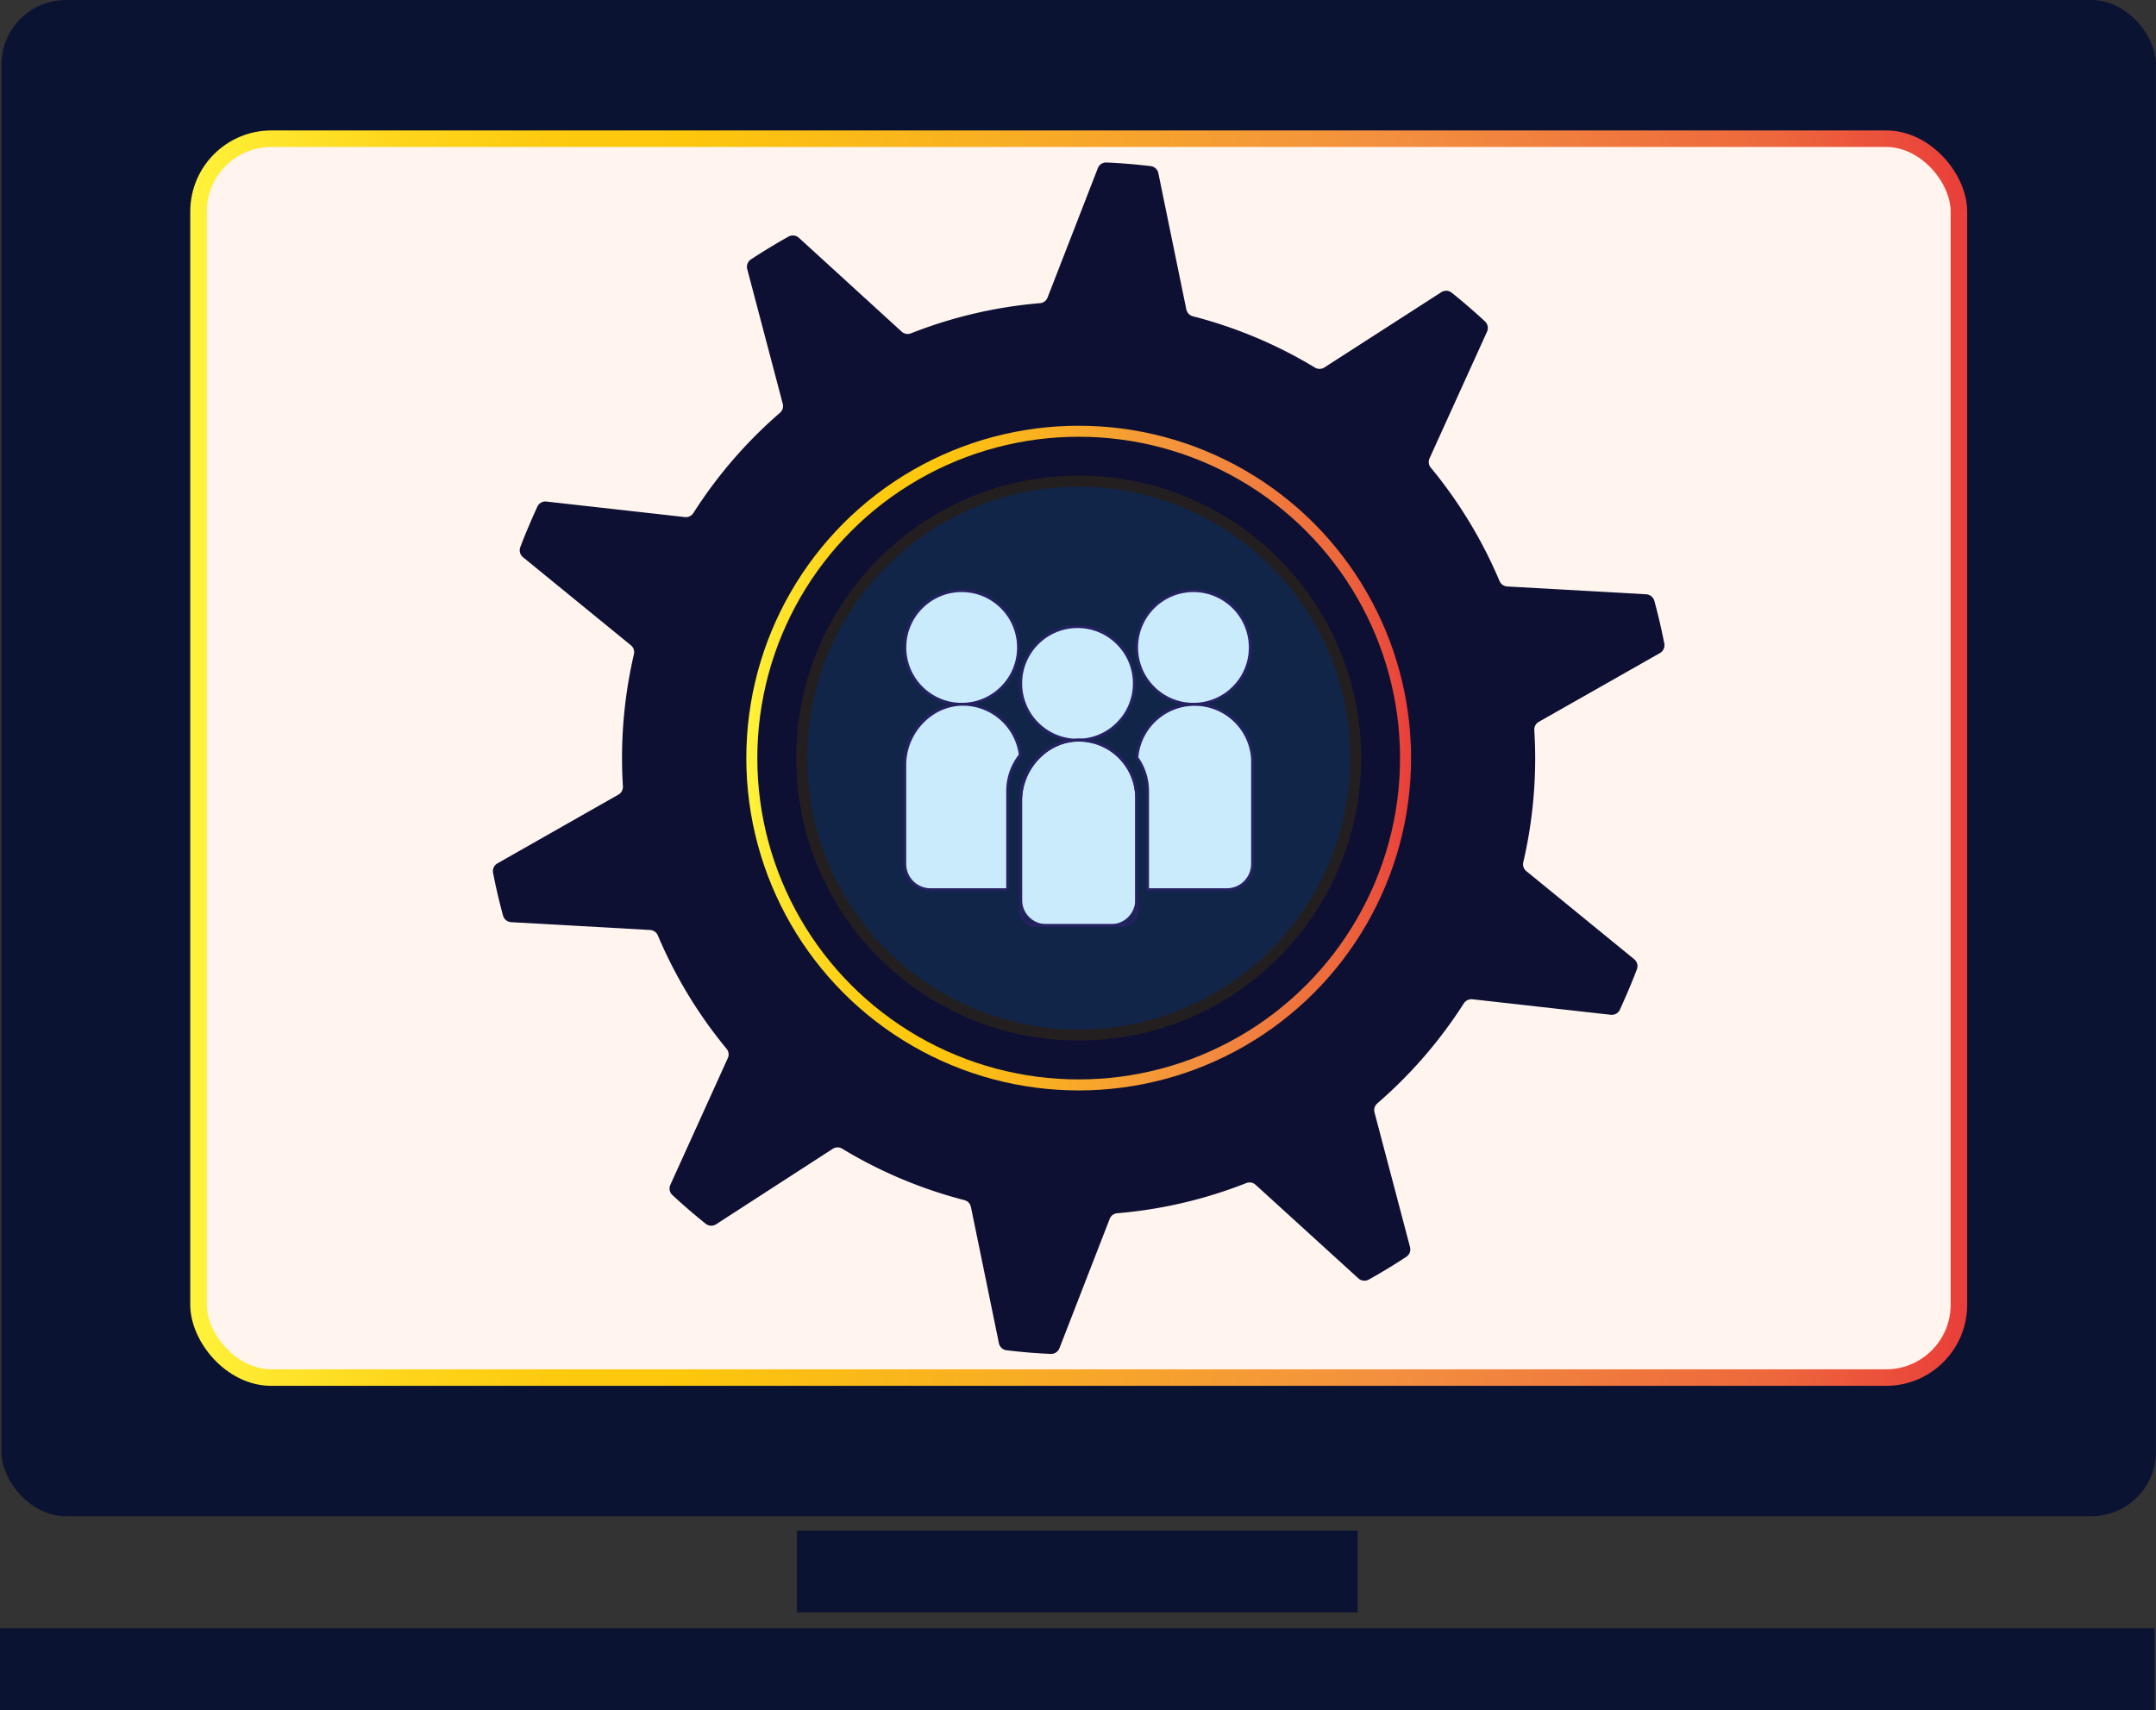 <svg id="HRMIS3" xmlns="http://www.w3.org/2000/svg" xmlns:xlink="http://www.w3.org/1999/xlink" viewBox="0 0 391.53 310.58"><rect x="0" y="0" width="391.53" height="310.58" fill="#333333" stroke="none"/><defs><style>.cls-1{fill:#0b1333;}.cls-2{fill:#fff4ee;stroke-width:3px;stroke:url(#Orange_Yellow);}.cls-2,.cls-4,.cls-5,.cls-6,.cls-7{stroke-miterlimit:10;}.cls-3{fill:#0e1033;}.cls-4{fill:#112549;stroke:#231f20;}.cls-4,.cls-5{stroke-width:2px;}.cls-5,.cls-7{fill:none;}.cls-5{stroke:url(#Orange_Yellow-2);}.cls-6{fill:#caebfc;}.cls-6,.cls-7{stroke:#262262;stroke-width:0.5px;}</style><linearGradient id="Orange_Yellow" x1="34.55" y1="137.68" x2="357.24" y2="137.68" gradientUnits="userSpaceOnUse"><stop offset="0" stop-color="#fff33b"/><stop offset="0.04" stop-color="#fee72e"/><stop offset="0.12" stop-color="#fed51b"/><stop offset="0.2" stop-color="#fdca10"/><stop offset="0.28" stop-color="#fdc70c"/><stop offset="0.67" stop-color="#f3903f"/><stop offset="0.89" stop-color="#ed683c"/><stop offset="1" stop-color="#e93e3a"/></linearGradient><linearGradient id="Orange_Yellow-2" x1="135.53" y1="137.68" x2="256.26" y2="137.68" xlink:href="#Orange_Yellow"/></defs><rect class="cls-1" x="0.26" width="391.26" height="275.37" rx="11.72"/><rect class="cls-1" y="295.72" width="391.26" height="14.86"/><rect class="cls-1" x="144.72" y="277.98" width="101.82" height="14.86"/><rect class="cls-2" x="36.05" y="25.19" width="319.69" height="225" rx="13.23"/><path class="cls-3" d="M214.21,283.55A1.63,1.63,0,0,0,215,282c-.11-1.69-.16-3.39-.16-5.1A83.14,83.14,0,0,1,217,258.07a1.61,1.61,0,0,0-.54-1.62l-19.6-16a1.63,1.63,0,0,1-.49-1.84c.94-2.49,2-4.94,3.09-7.34a1.63,1.63,0,0,1,1.66-.93l25.14,2.82a1.62,1.62,0,0,0,1.54-.74,83.18,83.18,0,0,1,15.72-18.2,1.61,1.61,0,0,0,.51-1.63l-6.45-24.46a1.62,1.62,0,0,1,.67-1.77q3.33-2.19,6.82-4.14a1.63,1.63,0,0,1,1.89.22l18.67,17.05a1.61,1.61,0,0,0,1.68.3,82.65,82.65,0,0,1,23.42-5.48,1.6,1.6,0,0,0,1.38-1l9.15-23.55a1.62,1.62,0,0,1,1.58-1c2.68.12,5.34.34,8,.66a1.61,1.61,0,0,1,1.4,1.29l5.08,24.75a1.63,1.63,0,0,0,1.18,1.23A82.48,82.48,0,0,1,340.66,206a1.62,1.62,0,0,0,1.71,0l21.25-13.68a1.61,1.61,0,0,1,1.89.09q3.12,2.5,6.05,5.22a1.63,1.63,0,0,1,.36,1.87l-10.44,23a1.61,1.61,0,0,0,.24,1.69,83.23,83.23,0,0,1,12.47,20.57,1.62,1.62,0,0,0,1.39,1l25.25,1.42a1.65,1.65,0,0,1,1.48,1.19c.69,2.55,1.3,5.14,1.81,7.77a1.64,1.64,0,0,1-.8,1.72l-22,12.49a1.61,1.61,0,0,0-.81,1.51c.1,1.69.16,3.39.16,5.11a83.27,83.27,0,0,1-2.16,18.87,1.59,1.59,0,0,0,.54,1.61l19.59,16a1.62,1.62,0,0,1,.5,1.83c-.94,2.49-2,4.94-3.09,7.35a1.63,1.63,0,0,1-1.66.92l-25.14-2.82a1.65,1.65,0,0,0-1.54.75A83.36,83.36,0,0,1,352,339.64a1.62,1.62,0,0,0-.51,1.64l6.45,24.45a1.62,1.62,0,0,1-.67,1.77c-2.22,1.46-4.5,2.85-6.82,4.14a1.63,1.63,0,0,1-1.89-.22l-18.67-17a1.62,1.62,0,0,0-1.68-.31,82.3,82.3,0,0,1-23.43,5.48,1.6,1.6,0,0,0-1.37,1l-9.15,23.55a1.63,1.63,0,0,1-1.59,1q-4-.18-8-.66a1.61,1.61,0,0,1-1.39-1.29l-5.08-24.74a1.62,1.62,0,0,0-1.19-1.24,82.72,82.72,0,0,1-22.17-9.33,1.6,1.6,0,0,0-1.71,0L231.92,361.6a1.62,1.62,0,0,1-1.89-.1q-3.12-2.5-6.05-5.22a1.62,1.62,0,0,1-.36-1.86l10.43-23a1.6,1.6,0,0,0-.23-1.7,83.23,83.23,0,0,1-12.47-20.57,1.62,1.62,0,0,0-1.39-1l-25.25-1.42a1.65,1.65,0,0,1-1.48-1.19c-.69-2.55-1.3-5.14-1.81-7.77a1.63,1.63,0,0,1,.8-1.72Z" transform="translate(-101.88 -139.25)"/><circle class="cls-4" cx="195.89" cy="137.68" r="50.29"/><circle class="cls-5" cx="195.89" cy="137.68" r="59.36"/><circle class="cls-6" cx="195.68" cy="124.12" r="10.31"/><path class="cls-6" d="M308.29,284.19V302.7a4.64,4.64,0,0,1-4.64,4.64H291.9a4.66,4.66,0,0,1-4.66-4.65v-18c0-5.92,4.85-11.14,10.78-11a10.52,10.52,0,0,1,10.27,10.51Z" transform="translate(-101.88 -139.25)"/><circle class="cls-6" cx="174.64" cy="117.59" r="10.31"/><path class="cls-6" d="M287.15,276.3a.19.19,0,0,1,0,.08,10.47,10.47,0,0,0-2.29,6.55V300.7l-.12.12H270.86a4.66,4.66,0,0,1-4.66-4.65v-18c0-5.93,4.85-11.13,10.78-11a10.5,10.5,0,0,1,10.17,9.14Z" transform="translate(-101.88 -139.25)"/><circle class="cls-6" cx="216.73" cy="117.59" r="10.31"/><path class="cls-6" d="M329.33,277.67v18.5a4.65,4.65,0,0,1-4.65,4.65H310.29V282.93a10.4,10.4,0,0,0-1.94-6.07.19.19,0,0,1,0-.07,10.52,10.52,0,0,1,21,.88Z" transform="translate(-101.88 -139.25)"/><path class="cls-7" d="M308.29,284.19v20.47a2.68,2.68,0,0,1-2.68,2.68H289.94a2.7,2.7,0,0,1-2.7-2.69v-20c0-5.92,4.85-11.14,10.78-11a10.52,10.52,0,0,1,10.27,10.51Z" transform="translate(-101.88 -139.25)"/></svg>